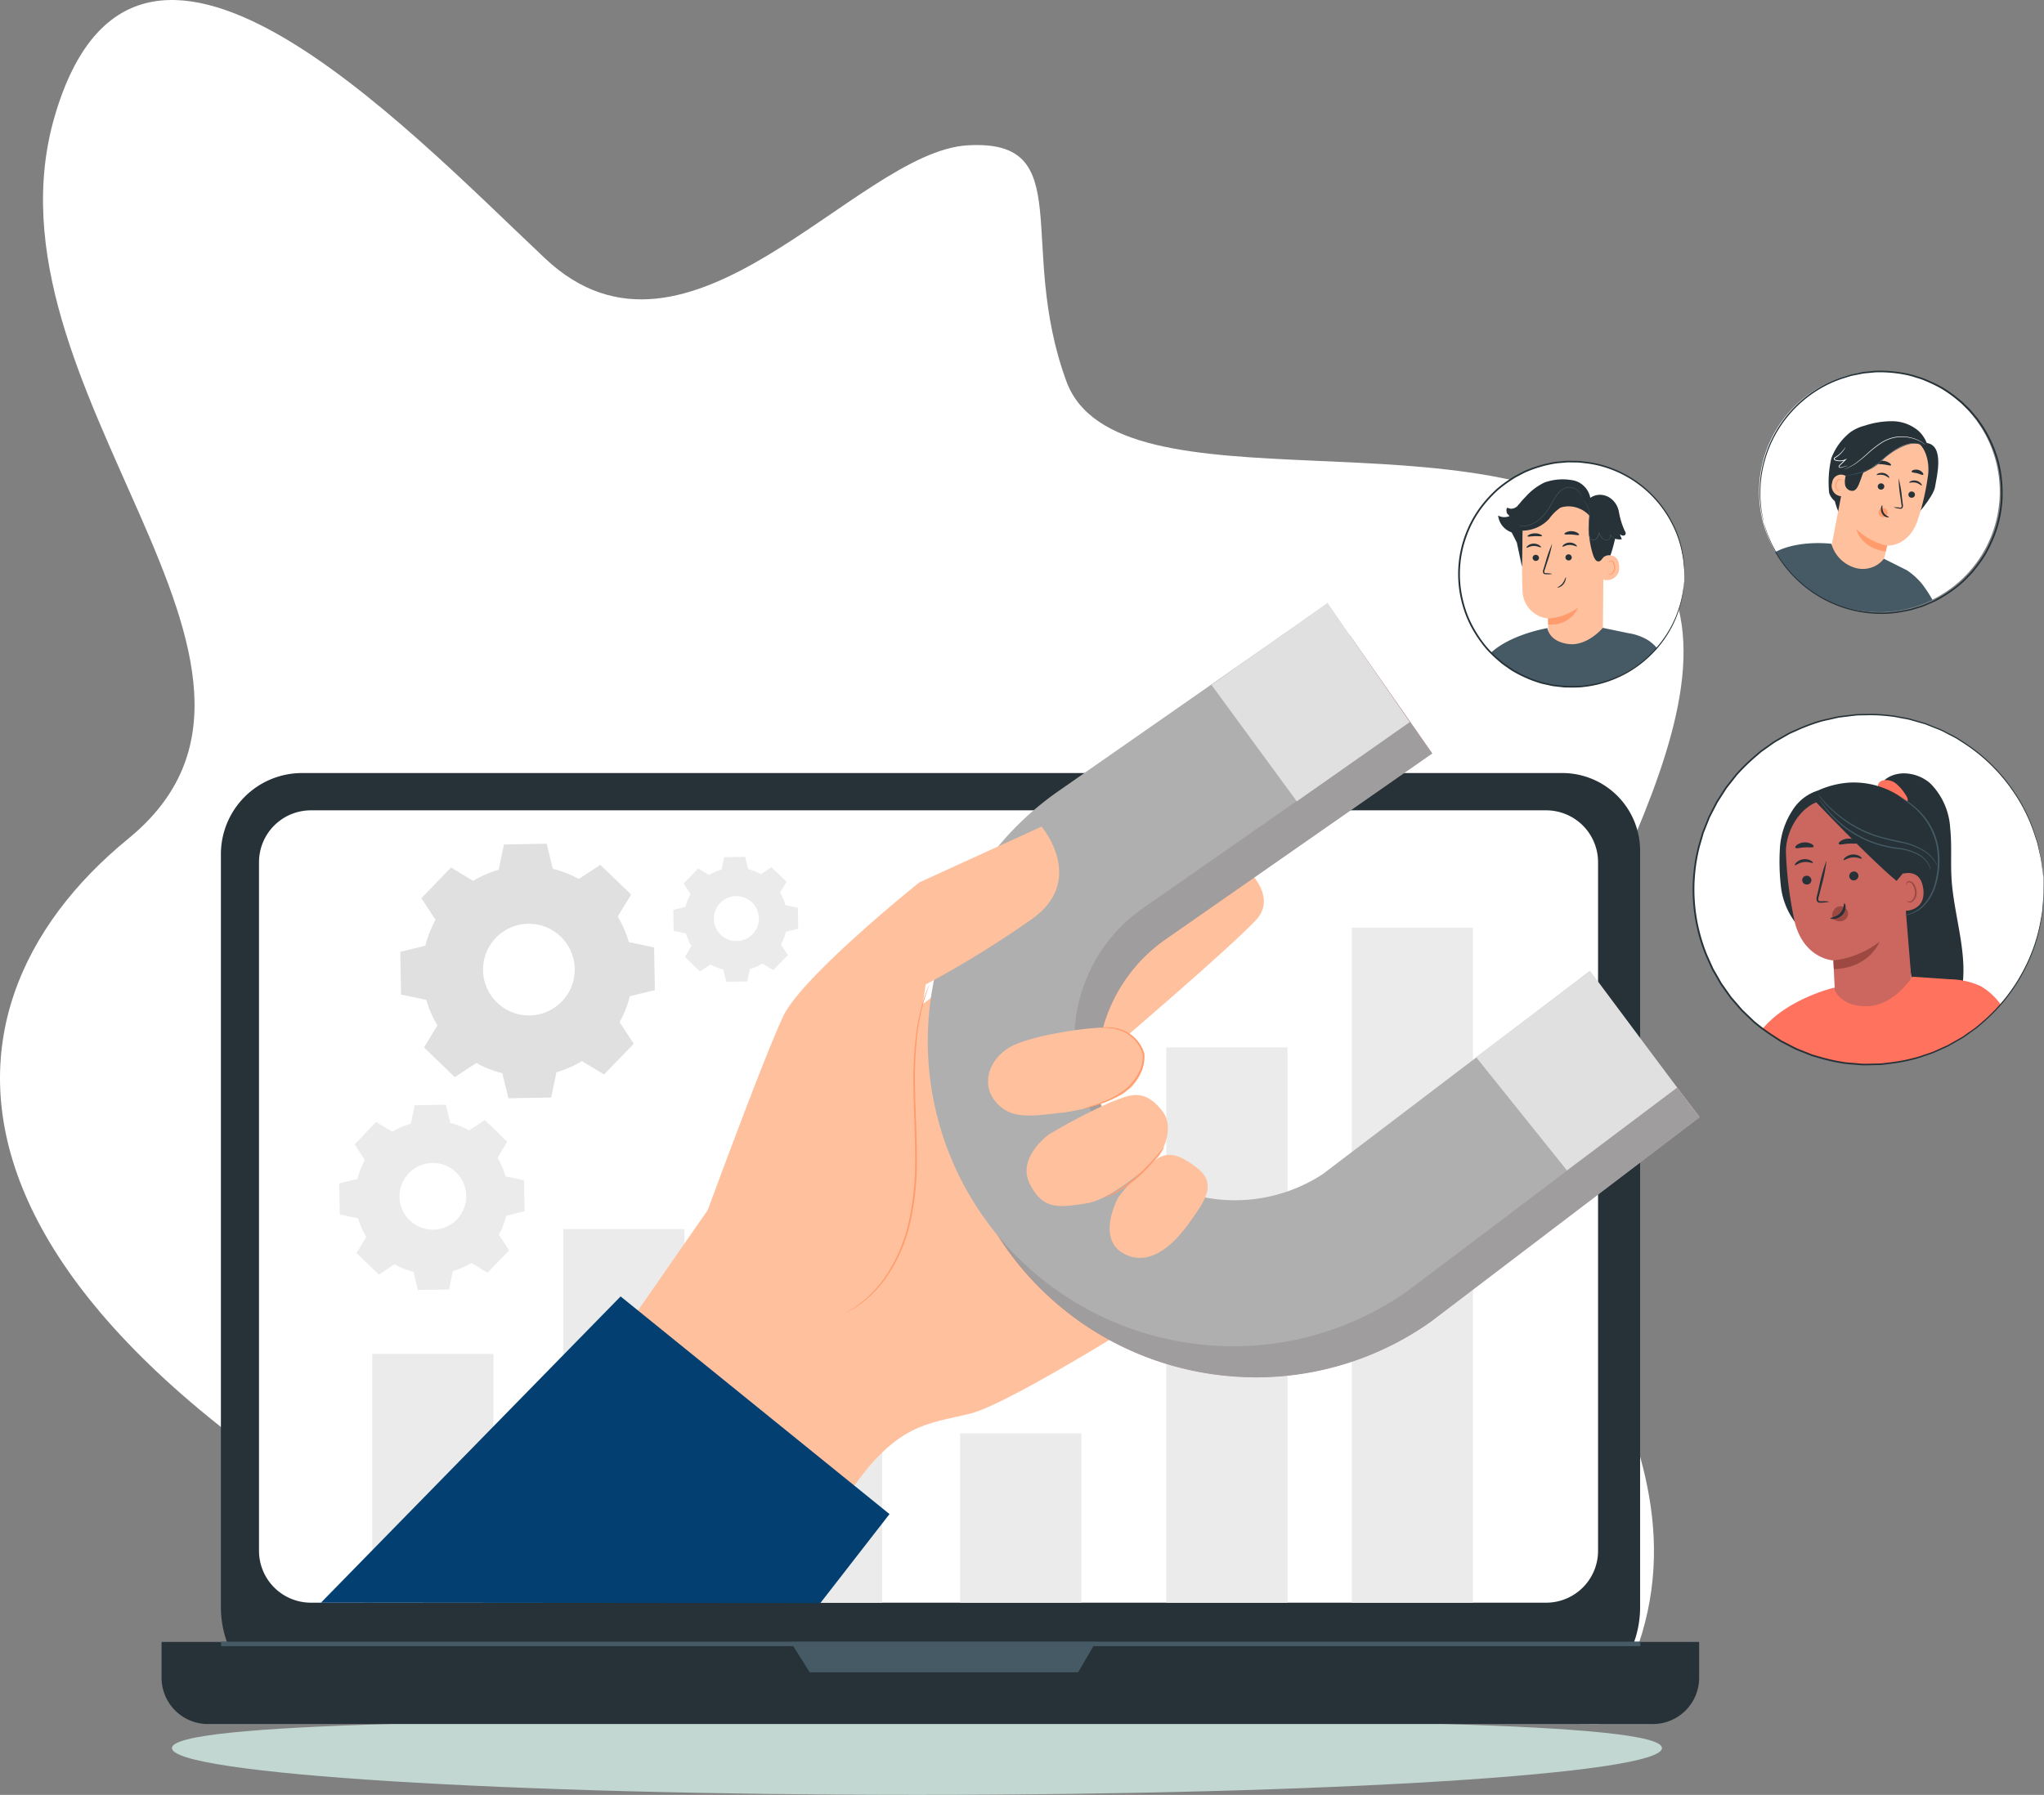 <svg xmlns="http://www.w3.org/2000/svg" xmlns:xlink="http://www.w3.org/1999/xlink" width="263.531" height="231.469" viewBox="0 0 263.531 231.469">
  <rect x="0" y="0" width="263.531" height="231.469" fill="#808080" stroke="none"/>
  <defs>
    <clipPath id="clip-path">
      <rect id="Rectángulo_291369" data-name="Rectángulo 291369" width="217.061" height="222.333" fill="#fff"/>
    </clipPath>
    <clipPath id="clip-path-2">
      <rect id="Rectángulo_291691" data-name="Rectángulo 291691" width="242.701" height="174.516" fill="none"/>
    </clipPath>
    <clipPath id="clip-path-4">
      <rect id="Rectángulo_291685" data-name="Rectángulo 291685" width="96.609" height="95.728" fill="#9f9d9d"/>
    </clipPath>
  </defs>
  <g id="Grupo_871321" data-name="Grupo 871321" transform="translate(-336 -842.998)">
    <g id="Grupo_870715" data-name="Grupo 870715" transform="translate(336 842.998)">
      <g id="Grupo_870714" data-name="Grupo 870714" clip-path="url(#clip-path)">
        <path id="Trazado_215321" data-name="Trazado 215321" d="M16.525,108.171C43.655,86.019-3.326,50.27,7.076,14.912s44.729.993,63.2,18.413,40.116-13.746,54.465-14.583,6.274,12.785,12.746,30.429,54.177,2.991,73.3,20.033-11.344,53.309-13.909,74.935,30.376,46.1,9.271,78.194L101.3,221.7c-10.55-3.321-17.432-5.953-17.432-5.953C-14.283,172.331-10.6,130.323,16.525,108.171" transform="translate(0 0)" fill="#fff"/>
      </g>
    </g>
    <path id="Trazado_265650" data-name="Trazado 265650" d="M219.189,582.957c0,3.333-43.005,6.035-96.055,6.035s-96.054-2.7-96.054-6.035,43.03-3.722,96.079-3.722,96.03.389,96.03,3.722" transform="translate(331.088 485.476)" fill="#c8dfd8" opacity="0.915"/>
    <g id="Grupo_871445" data-name="Grupo 871445" transform="translate(356.829 890.814)">
      <g id="Grupo_871444" data-name="Grupo 871444" clip-path="url(#clip-path-2)">
        <g id="Grupo_871437" data-name="Grupo 871437">
          <g id="Grupo_871436" data-name="Grupo 871436" clip-path="url(#clip-path-2)">
            <path id="Trazado_265651" data-name="Trazado 265651" d="M187.116,240.143H31.009a13.435,13.435,0,0,1-13.435-13.435v-97.1a10.467,10.467,0,0,1,10.467-10.467H190.524a10.027,10.027,0,0,1,10.027,10.027v97.539a13.436,13.436,0,0,1-13.435,13.435" transform="translate(-9.922 -67.265)" fill="#263238"/>
            <path id="Trazado_265652" data-name="Trazado 265652" d="M192.268,387.07H5.974A5.974,5.974,0,0,1,0,381.1v-4.613H198.242V381.1a5.974,5.974,0,0,1-5.974,5.974" transform="translate(0 -212.554)" fill="#263238"/>
            <path id="Trazado_265653" data-name="Trazado 265653" d="M194.806,232.366H35.545a6.691,6.691,0,0,1-6.691-6.691v-88.8a6.691,6.691,0,0,1,6.691-6.691H194.806a6.691,6.691,0,0,1,6.691,6.691v88.8a6.691,6.691,0,0,1-6.691,6.691" transform="translate(-16.29 -73.498)" fill="#fff"/>
            <path id="Trazado_265654" data-name="Trazado 265654" d="M186.263,376.483l2.46,3.913h34.615l2.285-3.913Z" transform="translate(-105.16 -212.554)" fill="#455a64"/>
            <rect id="Rectángulo_291679" data-name="Rectángulo 291679" width="182.978" height="0.583" transform="translate(7.681 163.893)" fill="#455a64"/>
            <rect id="Rectángulo_291680" data-name="Rectángulo 291680" width="15.626" height="32.082" transform="translate(27.164 126.785)" fill="#ebebeb"/>
            <rect id="Rectángulo_291681" data-name="Rectángulo 291681" width="15.626" height="48.181" transform="translate(51.787 110.687)" fill="#ebebeb"/>
            <rect id="Rectángulo_291682" data-name="Rectángulo 291682" width="15.626" height="48.181" transform="translate(77.278 110.687)" fill="#ebebeb"/>
            <rect id="Rectángulo_291683" data-name="Rectángulo 291683" width="15.626" height="71.607" transform="translate(129.542 87.261)" fill="#ebebeb"/>
            <rect id="Rectángulo_291684" data-name="Rectángulo 291684" width="15.626" height="87.043" transform="translate(153.451 71.824)" fill="#ebebeb"/>
            <path id="Trazado_265655" data-name="Trazado 265655" d="M137.046,215.432l18.236-26.256,34.266-26.717,18.475,48.992s-20.943,13.409-26.391,14.756-9.424,1.206-15.456,10.028Z" transform="translate(-77.373 -91.721)" fill="#ffc09d"/>
            <path id="Trazado_265656" data-name="Trazado 265656" d="M291.267,144.03c.514-.027,6.787,4.5,3.253,8.187-3.755,3.918-17.152,15.357-17.152,15.357s-6.792-.635-5.328-4.547c1.48-3.953,19.226-19,19.226-19" transform="translate(-153.472 -81.316)" fill="#ffc09d"/>
            <path id="Trazado_265657" data-name="Trazado 265657" d="M274.982,173.846a39.633,39.633,0,0,1-9.737-.7,39.315,39.315,0,0,1-14.9-70.825l34.636-24.149L295.63,93.445,261,117.594a20.7,20.7,0,0,0,23.471,34.091l34.383-26.138,11.268,14.823-34.723,26.4-.168.117a39.018,39.018,0,0,1-20.244,6.962" transform="translate(-131.834 -44.134)" fill="#ff725e"/>
            <path id="Trazado_265658" data-name="Trazado 265658" d="M415.028,222.2l3.445,4.449L432.6,215.911l-3-3.938Z" transform="translate(-234.316 -119.676)" fill="#e0e0e0"/>
            <path id="Trazado_265659" data-name="Trazado 265659" d="M336.143,114.262l2.865,3.941,14.567-10.157-2.866-4.012Z" transform="translate(-189.779 -58.736)" fill="#e0e0e0"/>
            <g id="Grupo_871435" data-name="Grupo 871435" transform="translate(101.708 34.084)">
              <g id="Grupo_871434" data-name="Grupo 871434">
                <g id="Grupo_871433" data-name="Grupo 871433" clip-path="url(#clip-path-4)">
                  <path id="Trazado_265660" data-name="Trazado 265660" d="M275.058,173.953a39.612,39.612,0,0,1-9.737-.7,39.314,39.314,0,0,1-14.9-70.825l34.635-24.149,10.649,15.273L261.071,117.7a20.7,20.7,0,0,0,23.471,34.091l34.383-26.138,11.268,14.823-34.723,26.4-.168.117a39.017,39.017,0,0,1-20.244,6.962" transform="translate(-233.584 -78.279)" fill="#9f9d9d"/>
                </g>
              </g>
            </g>
            <path id="Trazado_265661" data-name="Trazado 265661" d="M268.337,164.732a39.633,39.633,0,0,1-9.737-.7,39.315,39.315,0,0,1-14.9-70.825l34.636-24.149,10.649,15.273L254.35,108.48a20.7,20.7,0,0,0,23.471,34.091L312.2,116.433l11.277,15-34.732,26.223-.168.117a39.018,39.018,0,0,1-20.244,6.962" transform="translate(-128.082 -38.989)" fill="#afafaf"/>
            <path id="Trazado_265662" data-name="Trazado 265662" d="M262.03,203.114l1.115-.854c2.523-2.763,2.074-5.42-.507-7.138a3.408,3.408,0,0,0-1.614-.61c-2.812-.214-9.958.884-12.954,2.247s-4.416,4.813-2.421,7.24,4.574,1.93,8.716,1.471a23.686,23.686,0,0,0,7.665-2.356" transform="translate(-138.165 -109.802)" fill="#ffc09d"/>
            <path id="Trazado_265663" data-name="Trazado 265663" d="M259.008,219.593s-4.165,2.994-2.463,6.362,3.717,3.1,7.374,2.509,9.284-6.071,9.284-6.071,2.277-3.415.437-5.811c-2.491-3.245-4.541-1.9-6.681-1.145a81.543,81.543,0,0,0-7.952,4.156" transform="translate(-144.609 -121.106)" fill="#ffc09d"/>
            <path id="Trazado_265664" data-name="Trazado 265664" d="M281.844,237.729s-3,5.449.9,7.335c3.46,1.674,6.532-1.62,8.395-4.252s3.509-4.873.866-6.9c-2.5-1.917-3.855-2.12-5.479-.965a25.51,25.51,0,0,0-4.684,4.781" transform="translate(-158.502 -131.116)" fill="#ffc09d"/>
            <path id="Trazado_265665" data-name="Trazado 265665" d="M160.884,185.464s7.611-20.774,10.1-26S188.538,142.2,188.538,142.2l15.752-7.194s5.88,6.907-1.283,11.952a132.894,132.894,0,0,1-13.66,8.415l-1.483,9.962s4.622,23.772-14.15,38.128Z" transform="translate(-90.832 -76.223)" fill="#ffc09d"/>
            <path id="Trazado_265666" data-name="Trazado 265666" d="M213.51,181.725a.478.478,0,0,1-.032.114l-.115.326c-.11.283-.252.708-.427,1.256a27.542,27.542,0,0,0-.993,4.766,51.5,51.5,0,0,0-.284,7.222c.049,2.724.238,5.72.225,8.874a35.008,35.008,0,0,1-1.006,8.823,20.281,20.281,0,0,1-3.043,6.571,14.426,14.426,0,0,1-3.462,3.445l-.646.417c-.19.116-.361.2-.494.271l-.307.159a.481.481,0,0,1-.108.047.448.448,0,0,1,.1-.068l.3-.179c.129-.08.3-.167.48-.289l.631-.431a14.864,14.864,0,0,0,3.383-3.466,20.423,20.423,0,0,0,2.971-6.532,35.387,35.387,0,0,0,.982-8.77c.013-3.143-.169-6.138-.208-8.869a49.7,49.7,0,0,1,.334-7.247,25.911,25.911,0,0,1,1.069-4.773c.189-.547.344-.968.468-1.246l.136-.318a.473.473,0,0,1,.054-.105" transform="translate(-114.507 -102.598)" fill="#ff9b6c"/>
            <path id="Trazado_265667" data-name="Trazado 265667" d="M310.88,79.317l11,15.02L336.447,84.11l-10.6-15.367Z" transform="translate(-175.516 -38.811)" fill="#e0e0e0"/>
            <path id="Trazado_265668" data-name="Trazado 265668" d="M389.216,188.872l11.724,14.615,14.2-10.679-11.21-15.035Z" transform="translate(-219.743 -100.366)" fill="#e0e0e0"/>
            <path id="Trazado_265669" data-name="Trazado 265669" d="M275.27,194.465a2.73,2.73,0,0,1,.529-.048l.287-.014.343.022.4.028.441.084a4.726,4.726,0,0,1,3.6,3.277l0,.006v.011a4.7,4.7,0,0,1-.36,2.185,6.668,6.668,0,0,1-2.266,2.788,11.139,11.139,0,0,1-2.608,1.351c-.782.293-1.432.476-1.88.6a4.309,4.309,0,0,1-.7.165,4.649,4.649,0,0,1,.679-.25c.44-.151,1.08-.357,1.848-.666a11.55,11.55,0,0,0,2.543-1.37,6.575,6.575,0,0,0,2.18-2.7,4.534,4.534,0,0,0,.35-2.08l0,.016a4.642,4.642,0,0,0-1.483-2.239,4.76,4.76,0,0,0-1.938-.953l-.428-.1-.388-.043-.337-.039-.284,0a2.757,2.757,0,0,1-.529-.028" transform="translate(-154.16 -109.756)" fill="#ff9b6c"/>
            <path id="Trazado_265670" data-name="Trazado 265670" d="M286.986,229.944a1.376,1.376,0,0,1-.208.344c-.145.213-.367.513-.654.873a21.567,21.567,0,0,1-2.468,2.623,15.2,15.2,0,0,1-2.939,2.087,8.541,8.541,0,0,1-.992.462,1.357,1.357,0,0,1-.383.121c-.015-.036.508-.26,1.3-.722a18.248,18.248,0,0,0,2.866-2.116,28.55,28.55,0,0,0,2.5-2.557,13.691,13.691,0,0,1,.984-1.115" transform="translate(-157.711 -129.821)" fill="#ff9b6c"/>
            <path id="Trazado_265671" data-name="Trazado 265671" d="M47.2,313.65l38.637-39.495,34.667,28.069-8.924,11.485Z" transform="translate(-26.65 -154.782)" fill="#033f71"/>
            <path id="Trazado_265672" data-name="Trazado 265672" d="M80.077,144.868a13.5,13.5,0,0,1,3.294-1.431l.678-3.261,5.509-.1.792,3.234a13.508,13.508,0,0,1,3.343,1.315l2.784-1.825,3.964,3.827-1.726,2.846a13.5,13.5,0,0,1,1.432,3.295l3.26.678.1,5.509-3.234.793a13.5,13.5,0,0,1-1.315,3.342l1.824,2.784-3.826,3.964-2.846-1.726a13.485,13.485,0,0,1-3.294,1.431l-.679,3.26-5.509.1-.792-3.234a13.51,13.51,0,0,1-3.342-1.315l-2.784,1.825-3.964-3.827,1.726-2.846a13.487,13.487,0,0,1-1.432-3.294l-3.26-.678-.1-5.509,3.235-.793a13.5,13.5,0,0,1,1.315-3.342L73.4,147.106l3.826-3.964Zm2.936,7.339a5.91,5.91,0,1,0,8.357-.147,5.91,5.91,0,0,0-8.357.147" transform="translate(-39.904 -79.086)" fill="#e0e0e0"/>
            <path id="Trazado_265673" data-name="Trazado 265673" d="M59.443,220.861a9.847,9.847,0,0,1,2.4-1.042l.494-2.373,4.009-.07.577,2.354a9.841,9.841,0,0,1,2.433.957l2.026-1.328,2.885,2.785-1.256,2.072a9.8,9.8,0,0,1,1.042,2.4l2.373.494.071,4.009-2.354.577a9.831,9.831,0,0,1-.957,2.433l1.328,2.026-2.785,2.885-2.072-1.256a9.817,9.817,0,0,1-2.4,1.042l-.494,2.373-4.01.071-.577-2.354a9.834,9.834,0,0,1-2.433-.957l-2.026,1.328L54.832,236.5l1.256-2.072a9.809,9.809,0,0,1-1.042-2.4l-2.373-.494-.07-4.01,2.354-.577a9.821,9.821,0,0,1,.957-2.432l-1.328-2.027,2.785-2.885Zm2.137,5.341a4.3,4.3,0,1,0,6.083-.107,4.3,4.3,0,0,0-6.083.107" transform="translate(-29.698 -122.725)" fill="#ebebeb"/>
            <path id="Trazado_265674" data-name="Trazado 265674" d="M156.111,146.294a6.64,6.64,0,0,1,1.618-.7l.334-1.6,2.706-.047.39,1.589a6.644,6.644,0,0,1,1.642.646l1.368-.9,1.947,1.88-.848,1.4a6.633,6.633,0,0,1,.7,1.618l1.6.334.047,2.706-1.589.39a6.645,6.645,0,0,1-.646,1.642l.9,1.368-1.88,1.947-1.4-.848a6.651,6.651,0,0,1-1.618.7l-.334,1.6-2.706.047-.39-1.589a6.644,6.644,0,0,1-1.642-.646l-1.368.9L153,156.849l.848-1.4a6.634,6.634,0,0,1-.7-1.618l-1.6-.334-.047-2.706,1.589-.39a6.645,6.645,0,0,1,.646-1.642l-.9-1.368,1.88-1.947Zm1.443,3.605a2.9,2.9,0,1,0,4.106-.072,2.9,2.9,0,0,0-4.106.072" transform="translate(-85.53 -81.266)" fill="#ebebeb"/>
            <rect id="Rectángulo_291686" data-name="Rectángulo 291686" width="15.626" height="21.831" transform="translate(102.962 137.036)" fill="#ebebeb"/>
          </g>
        </g>
        <g id="Grupo_871439" data-name="Grupo 871439">
          <g id="Grupo_871438" data-name="Grupo 871438" clip-path="url(#clip-path-2)">
            <path id="Trazado_265675" data-name="Trazado 265675" d="M503.23,20.638A15.515,15.515,0,1,1,493.5.973a15.515,15.515,0,0,1,9.733,19.665" transform="translate(-267.052 -0.086)" fill="#fff"/>
            <path id="Trazado_265676" data-name="Trazado 265676" d="M506.527,19.076a4.173,4.173,0,0,0-1.365-2.92,5.265,5.265,0,0,0-3.348-1.228,11.147,11.147,0,0,0-3.576.579,5.461,5.461,0,0,0-1.844.848,7.77,7.77,0,0,0-2.442,3.338,13.721,13.721,0,0,0-.287,4.477,2.255,2.255,0,0,0,.737,1.065,8.539,8.539,0,0,0,1.217,2.755l1.142-1.807Z" transform="translate(-278.665 -8.425)" fill="#263238"/>
            <path id="Trazado_265677" data-name="Trazado 265677" d="M519.471,20.358l-1.842-.8c.461,2.752-.6,8.546-.626,11.336.951-.862,3.337-3.607,3.542-4.874s1.262-5.338-1.074-5.664" transform="translate(-291.889 -11.044)" fill="#263238"/>
            <path id="Trazado_265678" data-name="Trazado 265678" d="M496.067,22.75a3.375,3.375,0,0,1,3.185-2.443l4.7-.086c1.963.244,2.687,2.9,2.359,4.851a31.3,31.3,0,0,1-1.434,5.975c-1.257,3.086-3.809,2.921-3.809,2.921s-.36,1.524-.582,2.459L498.664,40.4l-5.223-4.037,2.605-13.576c.012-.055,0,.036.02-.036" transform="translate(-278.586 -11.416)" fill="#ffc09d"/>
            <path id="Trazado_265679" data-name="Trazado 265679" d="M518.081,36.233a.422.422,0,0,1-.493.322.4.4,0,0,1-.337-.469.422.422,0,0,1,.492-.323.4.4,0,0,1,.338.47" transform="translate(-292.024 -20.187)" fill="#263238"/>
            <path id="Trazado_265680" data-name="Trazado 265680" d="M519.1,33.142c-.064.042-.321-.261-.764-.364s-.819.044-.854-.022c-.018-.03.057-.114.222-.184a1.153,1.153,0,0,1,.7-.049,1.109,1.109,0,0,1,.592.356c.112.136.135.243.1.262" transform="translate(-292.16 -18.344)" fill="#263238"/>
            <path id="Trazado_265681" data-name="Trazado 265681" d="M509.005,33.819a.422.422,0,0,1-.493.322.4.4,0,0,1-.337-.469.422.422,0,0,1,.493-.323.4.4,0,0,1,.337.47" transform="translate(-286.9 -18.824)" fill="#263238"/>
            <path id="Trazado_265682" data-name="Trazado 265682" d="M509.462,30.87c-.064.042-.322-.261-.764-.363s-.819.044-.854-.022c-.018-.03.056-.114.222-.184a1.158,1.158,0,0,1,.7-.049,1.117,1.117,0,0,1,.592.356c.111.136.135.244.1.262" transform="translate(-286.716 -17.061)" fill="#263238"/>
            <path id="Trazado_265683" data-name="Trazado 265683" d="M512.857,35.595a3.021,3.021,0,0,1,.748.038c.116.015.228.017.265-.055a.59.59,0,0,0,0-.352q-.064-.447-.133-.938a15.235,15.235,0,0,1-.226-2.424,15.163,15.163,0,0,1,.42,2.4q.062.492.118.94a.672.672,0,0,1-.045.457.291.291,0,0,1-.224.122.79.79,0,0,1-.2-.018,2.943,2.943,0,0,1-.728-.169" transform="translate(-289.548 -17.989)" fill="#263238"/>
            <path id="Trazado_265684" data-name="Trazado 265684" d="M501.808,46.876s.524,2.446,3.8,2.894l.179-.753a8.3,8.3,0,0,1-3.98-2.141" transform="translate(-283.31 -26.465)" fill="#ff9b6c"/>
            <path id="Trazado_265685" data-name="Trazado 265685" d="M509.431,27.217c-.071.11-.5-.05-1.033-.108s-.986-.015-1.03-.139c-.019-.059.081-.155.277-.232a1.807,1.807,0,0,1,1.572.189c.172.121.246.238.214.291" transform="translate(-286.447 -15.039)" fill="#263238"/>
            <path id="Trazado_265686" data-name="Trazado 265686" d="M519.674,29.934c-.1.082-.381-.093-.747-.183s-.692-.091-.739-.212c-.02-.058.053-.147.211-.211a1.113,1.113,0,0,1,1.2.319c.105.133.124.247.078.288" transform="translate(-292.556 -16.523)" fill="#263238"/>
            <path id="Trazado_265687" data-name="Trazado 265687" d="M507.919,19.828a1.448,1.448,0,0,0-1.056-1.091,2.814,2.814,0,0,0-1.579.083c-2.168.653-3.776,3.085-5.93,3.782-.53.171-1.073-.228-1.554.051a1.4,1.4,0,0,0-.777,1.36,4.621,4.621,0,0,1-.393-1.261,1.556,1.556,0,0,1,.347-1.236c.23-.244.569-.392.722-.69a4.4,4.4,0,0,0,.174-.863,1.915,1.915,0,0,1,.486-.748,8.54,8.54,0,0,1,3.821-2.5,5.566,5.566,0,0,1,2.983-.064,4.26,4.26,0,0,1,2.425,1.692c.329.492.676,1,.332,1.486" transform="translate(-280.379 -9.303)" fill="#263238"/>
            <path id="Trazado_265688" data-name="Trazado 265688" d="M496.569,31.117a1.148,1.148,0,0,0-1.982.674A1.332,1.332,0,0,0,496,33.534c.015-.049.573-2.417.573-2.417" transform="translate(-279.197 -17.359)" fill="#ffc09d"/>
            <path id="Trazado_265689" data-name="Trazado 265689" d="M496.222,33.467c-.006-.007-.035.014-.091.024a.31.31,0,0,1-.226-.051.765.765,0,0,1-.18-.75,1.024,1.024,0,0,1,.189-.408.358.358,0,0,1,.282-.175.157.157,0,0,1,.157.126c.011.054-.008.085,0,.091s.044-.02.047-.094a.2.2,0,0,0-.041-.125.233.233,0,0,0-.155-.085.436.436,0,0,0-.379.19,1.051,1.051,0,0,0-.222.454.8.8,0,0,0,.255.851.333.333,0,0,0,.286.022c.064-.03.082-.066.077-.071" transform="translate(-279.794 -18.076)" fill="#ff9b6c"/>
            <path id="Trazado_265690" data-name="Trazado 265690" d="M498.127,23.69a.727.727,0,0,0,.118-.034c.076-.027.191-.058.333-.116a6.091,6.091,0,0,0,1.131-.628A17.12,17.12,0,0,0,501.2,21.7a13.96,13.96,0,0,1,1.842-1.437,5.538,5.538,0,0,1,1.09-.509,4.584,4.584,0,0,1,1.1-.216,5.042,5.042,0,0,1,1.881.206,4.842,4.842,0,0,1,1.168.529c.132.077.226.149.292.194a.714.714,0,0,0,.1.067.684.684,0,0,0-.094-.08,3.077,3.077,0,0,0-.285-.207,4.6,4.6,0,0,0-1.167-.556,5.01,5.01,0,0,0-1.9-.226,4.587,4.587,0,0,0-1.117.216,5.576,5.576,0,0,0-1.108.516,13.547,13.547,0,0,0-1.849,1.451,18.28,18.28,0,0,1-1.472,1.22,6.594,6.594,0,0,1-1.11.646c-.139.061-.252.1-.326.129a.716.716,0,0,0-.113.049" transform="translate(-281.232 -10.981)" fill="#fff"/>
            <path id="Trazado_265691" data-name="Trazado 265691" d="M498.6,28.054a2.734,2.734,0,0,0-.158,1.427.94.94,0,0,0,1.066.747c.379-.112.58-.516.727-.884.422-1.061.759-2.154,1.191-3.21Z" transform="translate(-281.382 -14.755)" fill="#263238"/>
            <path id="Trazado_265692" data-name="Trazado 265692" d="M508.916,21.678c0,.01-.146-.064-.42-.138a3.033,3.033,0,0,0-1.191-.061,3.834,3.834,0,0,0-.8.2,7.921,7.921,0,0,0-.871.389,9.141,9.141,0,0,0-1.812,1.217c-.291.256-.56.527-.839.77a4.5,4.5,0,0,1-.875.615,7.9,7.9,0,0,1-1.688.632c-.5.129-.9.206-1.185.259l-.325.056a.534.534,0,0,1-.115.013.5.5,0,0,1,.111-.033l.321-.074c.278-.064.683-.152,1.174-.289a8.165,8.165,0,0,0,1.663-.645,4.5,4.5,0,0,0,.854-.607c.275-.241.543-.512.838-.772a8.93,8.93,0,0,1,1.836-1.224,7.741,7.741,0,0,1,.885-.386,3.836,3.836,0,0,1,.821-.192,2.932,2.932,0,0,1,1.211.093,2.054,2.054,0,0,1,.309.12.512.512,0,0,1,.1.056" transform="translate(-281.608 -12.073)" fill="#455a64"/>
            <path id="Trazado_265693" data-name="Trazado 265693" d="M496.965,24.949a.8.8,0,0,1-.177.067l-.5.153-.167.05a.473.473,0,0,1-.2.018.188.188,0,0,1-.11-.055.154.154,0,0,1-.038-.129.4.4,0,0,1,.133-.2l.7-.692.054.08a1.856,1.856,0,0,1-1.254.073.53.53,0,0,1-.15-.064.217.217,0,0,1-.106-.148.193.193,0,0,1,.07-.168.776.776,0,0,1,.124-.084,3.734,3.734,0,0,0,.762-.6,6.381,6.381,0,0,0,.561-.706.942.942,0,0,1-.109.219,3.311,3.311,0,0,1-.4.535,3.589,3.589,0,0,1-.766.633c-.079.046-.159.1-.147.161s.1.109.19.131a1.789,1.789,0,0,0,1.188-.069l.242-.1-.188.182-.708.684a.338.338,0,0,0-.113.151c-.01.05.026.088.082.1a.909.909,0,0,0,.34-.055l.506-.125a.8.8,0,0,1,.186-.034" transform="translate(-279.548 -12.726)" fill="#fff"/>
            <path id="Trazado_265694" data-name="Trazado 265694" d="M508.483,40.975a.592.592,0,0,1,.7-.3.619.619,0,0,1,.386.439.762.762,0,0,1-.11.583l-.019.039a.675.675,0,0,1-.776-.017.631.631,0,0,1-.18-.747" transform="translate(-287.047 -22.95)" fill="#ff9b6c"/>
            <path id="Trazado_265695" data-name="Trazado 265695" d="M510.143,41.359c.017-.067-.436-.151-.685-.6s-.112-.918-.175-.934c-.027-.012-.108.091-.15.293a1.145,1.145,0,0,0,.12.775.994.994,0,0,0,.58.472c.186.052.307.022.31-.009" transform="translate(-287.433 -22.486)" fill="#263238"/>
            <path id="Trazado_265696" data-name="Trazado 265696" d="M496.678,56.276a9.2,9.2,0,0,0-1.928-1.735l-2.967-1.488a3.48,3.48,0,0,1-3.892,1.115,4.509,4.509,0,0,1-2.883-3.044s-4.2-.547-7.275,1.083a15.576,15.576,0,0,0,20.315,6.151,18.268,18.268,0,0,0-1.371-2.082" transform="translate(-269.718 -28.813)" fill="#455a64"/>
            <path id="Trazado_265697" data-name="Trazado 265697" d="M473.718,19.514s.033.08.085.239l.229.706.165.52c.07.189.164.388.256.607a11.332,11.332,0,0,0,.71,1.48,14.873,14.873,0,0,0,2.69,3.585,15.586,15.586,0,0,0,11.948,4.5,14.445,14.445,0,0,0,1.956-.262c.327-.071.661-.122.989-.21l.981-.3c.164-.054.332-.1.493-.16l.482-.2c.32-.14.651-.266.969-.42a16.382,16.382,0,0,0,1.854-1.1,16.142,16.142,0,0,0,1.741-1.357c.273-.252.527-.529.793-.8a7.885,7.885,0,0,0,.748-.854,17.5,17.5,0,0,0,1.337-1.879,17.522,17.522,0,0,0,1.031-2.113,14.988,14.988,0,0,0,1.1-4.679,16.551,16.551,0,0,0-.424-4.933,16.554,16.554,0,0,0-1.972-4.542l-.689-1.009-.778-.93A3.815,3.815,0,0,0,500,4.968l-.428-.421-.427-.418-.462-.375a17.539,17.539,0,0,0-1.912-1.369,17.34,17.34,0,0,0-2.07-1.017,7.833,7.833,0,0,0-1.065-.4c-.361-.107-.716-.23-1.076-.322a16.175,16.175,0,0,0-2.177-.366A16.474,16.474,0,0,0,488.235.2c-.354.016-.7.063-1.052.091l-.52.05c-.172.02-.341.064-.51.094l-1.008.2c-.33.078-.649.192-.97.285a14.419,14.419,0,0,0-1.845.7,15.584,15.584,0,0,0-8.367,9.644A14.889,14.889,0,0,0,473.3,15.7a11.3,11.3,0,0,0,.079,1.639c.023.237.035.457.064.656s.071.376.1.536l.135.729c.029.165.038.251.038.251s-.024-.082-.061-.246l-.157-.726q-.05-.241-.113-.536c-.032-.2-.047-.42-.074-.657a11.1,11.1,0,0,1-.1-1.646,14.8,14.8,0,0,1,.628-4.469,15.68,15.68,0,0,1,8.41-9.779A14.558,14.558,0,0,1,484.116.74c.325-.095.647-.211.981-.291l1.02-.206c.172-.031.342-.076.516-.1l.527-.052c.353-.03.708-.078,1.066-.095a16.535,16.535,0,0,1,2.181.078,16.336,16.336,0,0,1,2.208.367c.366.092.726.217,1.092.325a8.072,8.072,0,0,1,1.08.4,17.559,17.559,0,0,1,2.1,1.029,17.663,17.663,0,0,1,1.941,1.386l.469.38.434.423.435.427a3.964,3.964,0,0,1,.415.448l.79.943.7,1.024a16.762,16.762,0,0,1,2,4.609,16.756,16.756,0,0,1,.429,5,15.189,15.189,0,0,1-1.119,4.746,17.749,17.749,0,0,1-1.048,2.141,17.629,17.629,0,0,1-1.358,1.9,8.091,8.091,0,0,1-.76.864c-.271.269-.529.55-.806.805a16.279,16.279,0,0,1-1.767,1.372,16.578,16.578,0,0,1-1.881,1.105c-.323.156-.658.283-.983.424l-.488.205c-.163.065-.334.107-.5.161l-.995.3c-.332.089-.671.14-1,.21a14.522,14.522,0,0,1-1.981.259,15.679,15.679,0,0,1-12.049-4.6,14.778,14.778,0,0,1-2.678-3.633,11.159,11.159,0,0,1-.695-1.5c-.089-.222-.181-.423-.247-.614l-.156-.526-.208-.714c-.045-.161-.063-.245-.063-.245" transform="translate(-267.162)" fill="#263238"/>
          </g>
        </g>
        <g id="Grupo_871441" data-name="Grupo 871441">
          <g id="Grupo_871440" data-name="Grupo 871440" clip-path="url(#clip-path-2)">
            <path id="Trazado_265698" data-name="Trazado 265698" d="M498.727,122.739A22.585,22.585,0,1,1,474.6,101.8a22.585,22.585,0,0,1,24.122,20.936" transform="translate(-256.099 -57.443)" fill="#fff"/>
            <path id="Trazado_265699" data-name="Trazado 265699" d="M518.552,132.7c-.125-2.139.06-4.292-.172-6.422a8.866,8.866,0,0,0-2.55-5.741c-1.6-1.426-4.227-1.828-5.883-.469l-.229,1.844q1.9,12.286,3.807,24.573a8.466,8.466,0,0,0,.9,3.116,2.882,2.882,0,0,0,2.684,1.52c1.412-.188,2.241-1.691,2.587-3.074,1.252-5.01-.846-10.192-1.148-15.347" transform="translate(-287.775 -67.314)" fill="#263238"/>
            <path id="Trazado_265700" data-name="Trazado 265700" d="M511.79,123.1a5.975,5.975,0,0,0-1.19-1.4,2.043,2.043,0,0,0-1.722-.443.846.846,0,0,0-.632.534c-.076.279.153.628.439.584l.065.048q1.02.781,2.07,1.521a1.681,1.681,0,0,0,.569.3.581.581,0,0,0,.588-.169c.217-.283.015-.685-.187-.978" transform="translate(-286.936 -68.431)" fill="#ff725e"/>
            <path id="Trazado_265701" data-name="Trazado 265701" d="M496.7,125.523a10.808,10.808,0,0,0-8.646-3.566,11.6,11.6,0,0,0-4,1.018,6,6,0,0,0-3.254,2.5,10.066,10.066,0,0,0-1.64,4.722,28.216,28.216,0,0,0,.118,5.183,9.456,9.456,0,0,0,1.954,4.739l4.434.452a27.634,27.634,0,0,0,7.2-.9,9.308,9.308,0,0,0,5.634-4.3c1.551-2.994.508-7.39-1.806-9.842" transform="translate(-270.492 -68.845)" fill="#263238"/>
            <path id="Trazado_265702" data-name="Trazado 265702" d="M487.259,150.838c-.079-1.539-.164-3.47-.163-3.463s-3.6-.141-4.91-4.649a49.525,49.525,0,0,1-1.2-9.1c-.174-2.782,1.926-6.735,5.357-6.99l1.513-.285,6,1.908a1.631,1.631,0,0,1,1.655,1.459l1.645,20.116-3.3,6.514-7.062-4.713Z" transform="translate(-271.546 -71.336)" fill="#cc6760"/>
            <path id="Trazado_265703" data-name="Trazado 265703" d="M496.709,159.376a.977.977,0,0,0-.38-.577,1,1,0,0,0-1.213.017,1.338,1.338,0,0,0-.418,1.288,1.216,1.216,0,0,0,.9.442,1.454,1.454,0,0,0,.163-.007,1.092,1.092,0,0,0,.714-.342.974.974,0,0,0,.23-.821" transform="translate(-279.279 -89.543)" fill="#9d4941"/>
            <path id="Trazado_265704" data-name="Trazado 265704" d="M485.8,150.167a.594.594,0,0,0,.644.523.569.569,0,0,0,.541-.608.6.6,0,0,0-.644-.524.568.568,0,0,0-.541.609" transform="translate(-274.272 -84.436)" fill="#263238"/>
            <path id="Trazado_265705" data-name="Trazado 265705" d="M483.632,145.428c.083.068.488-.319,1.123-.4s1.14.181,1.2.094c.03-.039-.063-.168-.284-.29a1.633,1.633,0,0,0-.972-.171,1.57,1.57,0,0,0-.882.413c-.176.174-.225.322-.185.352" transform="translate(-273.041 -81.666)" fill="#263238"/>
            <path id="Trazado_265706" data-name="Trazado 265706" d="M491.688,150.346a4.233,4.233,0,0,0-1.055-.056c-.164,0-.322-.009-.363-.116a.834.834,0,0,1,.048-.494l.323-1.295a21.371,21.371,0,0,0,.67-3.365,21.4,21.4,0,0,0-.939,3.3q-.158.68-.3,1.3a.946.946,0,0,0,0,.647.41.41,0,0,0,.3.2,1.105,1.105,0,0,0,.28,0,4.137,4.137,0,0,0,1.045-.13" transform="translate(-276.647 -81.875)" fill="#263238"/>
            <path id="Trazado_265707" data-name="Trazado 265707" d="M495.036,171.494a11.8,11.8,0,0,0,5.954-2.42s-1.239,3.4-5.9,3.546Z" transform="translate(-279.486 -95.455)" fill="#9d4941"/>
            <path id="Trazado_265708" data-name="Trazado 265708" d="M495.937,157.718c-.1.007-.018.7-.546,1.26s-1.271.58-1.264.677c0,.045.18.114.492.083a1.728,1.728,0,0,0,1.06-.526,1.505,1.505,0,0,0,.414-1.051c-.01-.291-.108-.452-.155-.442" transform="translate(-278.973 -89.044)" fill="#263238"/>
            <path id="Trazado_265709" data-name="Trazado 265709" d="M483.76,140.369c.126.142.6-.023,1.173-.048.573-.043,1.063.066,1.17-.089.047-.075-.034-.219-.25-.35a1.82,1.82,0,0,0-1.889.111c-.2.155-.26.307-.2.376" transform="translate(-273.109 -78.854)" fill="#263238"/>
            <path id="Trazado_265710" data-name="Trazado 265710" d="M500.907,148.793a.594.594,0,0,1-.519.648.568.568,0,0,1-.657-.48.594.594,0,0,1,.518-.648.569.569,0,0,1,.658.48" transform="translate(-282.134 -83.731)" fill="#263238"/>
            <path id="Trazado_265711" data-name="Trazado 265711" d="M500.378,143.787c-.067.084-.545-.209-1.182-.151s-1.076.418-1.152.346c-.037-.031.026-.178.216-.344a1.633,1.633,0,0,1,.914-.372,1.565,1.565,0,0,1,.95.216c.209.133.288.267.255.3" transform="translate(-281.179 -80.881)" fill="#263238"/>
            <path id="Trazado_265712" data-name="Trazado 265712" d="M499.04,139.119c-.113.156-.618.049-1.21.094-.593.027-1.084.194-1.212.052-.057-.069.009-.221.216-.377a1.828,1.828,0,0,1,.962-.324,1.809,1.809,0,0,1,.99.206c.222.13.3.273.255.349" transform="translate(-280.369 -78.228)" fill="#263238"/>
            <path id="Trazado_265713" data-name="Trazado 265713" d="M513.8,150.183c-.042-.343.252-1.2.583-1.3.886-.255,2.523-.388,2.828,1.9.416,3.134-2.816,2.906-2.833,2.816-.014-.07-.431-2.242-.578-3.425" transform="translate(-290.076 -83.982)" fill="#cc6760"/>
            <path id="Trazado_265714" data-name="Trazado 265714" d="M516.661,153.689c.013-.012.06.031.158.061a.552.552,0,0,0,.409-.046,1.362,1.362,0,0,0,.464-1.295,1.814,1.814,0,0,0-.256-.762.636.636,0,0,0-.466-.364.281.281,0,0,0-.3.192c-.03.093,0,.153-.018.161s-.074-.044-.066-.176a.353.353,0,0,1,.1-.213.417.417,0,0,1,.291-.12.775.775,0,0,1,.635.41,1.871,1.871,0,0,1,.305.848,1.431,1.431,0,0,1-.617,1.46.591.591,0,0,1-.51-.017c-.108-.064-.133-.132-.123-.139" transform="translate(-291.651 -85.323)" fill="#9d4941"/>
            <path id="Trazado_265715" data-name="Trazado 265715" d="M500.7,135.538l-.741.886c-3.687-3.061-11.022-10.861-10.61-10.394a10.083,10.083,0,0,1,4.9-.884c2.6.256,7.56,1.2,7.7,4.231a15.839,15.839,0,0,1-1.244,6.162" transform="translate(-276.265 -70.633)" fill="#263238"/>
            <path id="Trazado_265716" data-name="Trazado 265716" d="M505.9,134.724a.81.81,0,0,0-.061-.179,3.217,3.217,0,0,0-.25-.481,4.586,4.586,0,0,0-1.42-1.387,8.634,8.634,0,0,0-2.739-1.087c-1.077-.268-2.283-.451-3.483-.869a15.438,15.438,0,0,1-3.233-1.522,16.147,16.147,0,0,1-2.331-1.763,17.153,17.153,0,0,1-1.375-1.416l-.347-.412a.837.837,0,0,0-.129-.138.825.825,0,0,0,.1.158c.073.1.177.249.324.432a14.519,14.519,0,0,0,1.347,1.46,15.4,15.4,0,0,0,2.329,1.806,15.13,15.13,0,0,0,3.26,1.549,34.755,34.755,0,0,0,3.5.86,8.751,8.751,0,0,1,2.712,1.038,4.747,4.747,0,0,1,1.429,1.325c.26.386.348.633.364.625" transform="translate(-276.945 -70.837)" fill="#455a64"/>
            <path id="Trazado_265717" data-name="Trazado 265717" d="M505.267,136.145a1.662,1.662,0,0,0-.171-.679,3.224,3.224,0,0,0-1.288-1.4,7.146,7.146,0,0,0-2.7-.844,15.565,15.565,0,0,1-3.337-.8,13.869,13.869,0,0,1-3.037-1.591,14.252,14.252,0,0,1-2.134-1.82,15.114,15.114,0,0,1-1.22-1.45l-.3-.422a.793.793,0,0,0-.113-.142.743.743,0,0,0,.086.159l.274.441a12.853,12.853,0,0,0,1.189,1.492,13.584,13.584,0,0,0,5.2,3.483,15.205,15.205,0,0,0,3.371.8,7.209,7.209,0,0,1,2.663.795,3.258,3.258,0,0,1,1.29,1.327,3.718,3.718,0,0,1,.228.653" transform="translate(-277.191 -71.698)" fill="#455a64"/>
            <path id="Trazado_265718" data-name="Trazado 265718" d="M515.174,141.45c0-.021.263-.075.72-.23a4.52,4.52,0,0,0,1.692-1.109,6.354,6.354,0,0,0,1.459-2.619,11.05,11.05,0,0,0,.425-3.679,8.535,8.535,0,0,0-.93-3.567,9.145,9.145,0,0,0-1.81-2.424,14.864,14.864,0,0,0-2.243-1.692.706.706,0,0,1,.181.078c.114.061.288.139.5.267a9.67,9.67,0,0,1,1.666,1.24,8.992,8.992,0,0,1,1.88,2.443,8.576,8.576,0,0,1,.967,3.645,10.956,10.956,0,0,1-.451,3.746,6.358,6.358,0,0,1-1.537,2.666,4.374,4.374,0,0,1-1.77,1.082,3.927,3.927,0,0,1-.551.128.707.707,0,0,1-.2.025" transform="translate(-290.468 -71.209)" fill="#455a64"/>
            <path id="Trazado_265719" data-name="Trazado 265719" d="M502.146,180.671a9.913,9.913,0,0,0-3.981-.887l-4.821-.331s-2.37,3.83-5.967,3.815-4.157-2.39-4.157-2.39-6.008,1.421-9.217,5.336a22.675,22.675,0,0,0,30.737-3.16,8.338,8.338,0,0,0-2.594-2.383" transform="translate(-267.612 -101.315)" fill="#ff725e"/>
            <path id="Trazado_265720" data-name="Trazado 265720" d="M498.6,122.632s-.023-.123-.056-.363L498.4,121.2q-.045-.352-.1-.785c-.05-.287-.133-.595-.208-.931l-.25-1.085a3.829,3.829,0,0,0-.171-.59l-.209-.618a21.518,21.518,0,0,0-2.915-5.806,22.453,22.453,0,0,0-6.158-5.968l-1.021-.655c-.357-.2-.731-.379-1.1-.573s-.738-.407-1.139-.556l-1.2-.477c-.2-.079-.406-.164-.613-.239l-.638-.183-1.295-.371c-.439-.111-.894-.171-1.347-.26a11.482,11.482,0,0,0-1.379-.212,20.907,20.907,0,0,0-2.859-.128c-.485.017-.976,0-1.466.047l-1.479.182c-.248.035-.5.051-.746.1l-.74.168c-.493.118-1,.212-1.492.351a23.832,23.832,0,0,0-2.928,1.089l-.725.325c-.121.056-.244.106-.363.166l-.347.2-1.4.8c-.455.29-.888.621-1.337.933-.219.163-.455.305-.662.487l-.625.541a25.392,25.392,0,0,0-2.39,2.341l-1.051,1.335-.264.336-.233.359-.465.723-.467.726-.4.769-.4.775-.2.388c-.059.133-.109.27-.164.406q-.324.814-.65,1.635-.245.848-.491,1.7a22.277,22.277,0,0,0,1,14.148l.726,1.618.873,1.528.219.379.253.356.5.711.5.706.564.654.562.651.281.323.309.3,1.229,1.175a25.267,25.267,0,0,0,2.7,1.982l.695.448c.23.151.484.258.724.389.489.245.964.512,1.456.735l1.5.6.372.148c.126.043.255.075.382.113l.763.22a23.814,23.814,0,0,0,3.053.666c.509.068,1.021.091,1.526.138l.756.062c.252.015.5,0,.753,0l1.49-.029c.492-.027.976-.109,1.458-.16a20.9,20.9,0,0,0,2.814-.529,11.4,11.4,0,0,0,1.336-.4c.435-.152.878-.275,1.3-.448l1.23-.55.607-.271.573-.323,1.125-.641c.376-.2.7-.479,1.05-.711s.684-.474,1.009-.722l.919-.792a22.446,22.446,0,0,0,5.256-6.776,21.523,21.523,0,0,0,2.068-6.158l.12-.642a3.882,3.882,0,0,0,.086-.608q.051-.593.095-1.109c.026-.344.065-.661.074-.951s-.007-.555-.01-.791q-.007-.7-.01-1.074c0-.242,0-.367,0-.367s.01.124.019.365.018.607.033,1.075q.01.356.021.793c-.006.292-.041.61-.064.954s-.055.717-.085,1.114a3.837,3.837,0,0,1-.081.611q-.055.313-.115.645a21.436,21.436,0,0,1-2.042,6.2,22.5,22.5,0,0,1-5.264,6.839l-.924.8c-.326.251-.673.484-1.014.731s-.678.512-1.055.719l-1.133.65-.577.327-.61.275-1.239.557c-.422.175-.868.3-1.306.455a11.685,11.685,0,0,1-1.346.41,21.09,21.09,0,0,1-2.836.54c-.486.053-.974.135-1.47.164l-1.5.032c-.253,0-.506.02-.76.006l-.763-.061c-.509-.047-1.026-.069-1.541-.137a24.034,24.034,0,0,1-3.082-.667l-.771-.222c-.128-.038-.259-.071-.386-.114l-.375-.149-1.514-.6c-.5-.225-.977-.493-1.47-.74-.242-.131-.5-.24-.731-.392l-.7-.451a25.531,25.531,0,0,1-2.725-2l-1.241-1.185-.312-.3-.285-.326-.568-.657-.57-.66-.509-.712-.509-.718-.255-.36-.222-.382-.883-1.543-.734-1.634a22.473,22.473,0,0,1-1.009-14.289l.5-1.72.657-1.651c.056-.136.107-.275.166-.409l.2-.392.4-.782.4-.777.472-.734.469-.73.236-.362.267-.339,1.062-1.348a25.556,25.556,0,0,1,2.416-2.362l.632-.545c.209-.183.448-.327.669-.491.454-.314.891-.647,1.351-.94l1.414-.807.351-.2c.12-.06.245-.111.366-.167l.732-.327a23.909,23.909,0,0,1,2.957-1.094c.5-.14,1.008-.234,1.506-.353l.747-.168c.249-.051.5-.067.753-.1l1.492-.18c.5-.042.99-.028,1.479-.045a21.179,21.179,0,0,1,2.883.135,11.586,11.586,0,0,1,1.391.217c.456.091.915.152,1.357.266l1.3.377.643.186c.209.076.412.162.617.243l1.213.484c.4.151.767.38,1.146.563s.749.378,1.107.58l1.027.663a22.51,22.51,0,0,1,6.174,6.03,21.436,21.436,0,0,1,2.895,5.851l.205.622a3.955,3.955,0,0,1,.166.593q.129.583.241,1.091c.071.339.151.648.2.936l.09.788.119,1.069c.025.241.033.364.033.364" transform="translate(-255.974 -57.336)" fill="#263238"/>
          </g>
        </g>
        <g id="Grupo_871443" data-name="Grupo 871443">
          <g id="Grupo_871442" data-name="Grupo 871442" clip-path="url(#clip-path-2)">
            <path id="Trazado_265721" data-name="Trazado 265721" d="M413.226,42.359a14.537,14.537,0,1,1-13.562-15.451,14.538,14.538,0,0,1,13.563,15.451" transform="translate(-216.9 -15.174)" fill="#fff"/>
            <path id="Trazado_265722" data-name="Trazado 265722" d="M406.214,54.214c0-.906,0-1.662-.005-1.754a3.649,3.649,0,0,1-3.283-3.322c-.106-1.465-.079-4.5-.023-7.248a5.664,5.664,0,0,1,5.324-5.533l.293-.017c3.168-.005,4.942,2.683,4.86,5.85l-.111,11.887-5.125,4.116-.371-.033Z" transform="translate(-227.442 -20.516)" fill="#ffc09d"/>
            <path id="Trazado_265723" data-name="Trazado 265723" d="M410.56,71.54a7.342,7.342,0,0,0,3.881-1.406,3.8,3.8,0,0,1-3.875,2.183Z" transform="translate(-231.793 -39.596)" fill="#ff9b6c"/>
            <path id="Trazado_265724" data-name="Trazado 265724" d="M414.814,51.413c.059.062.413-.215.92-.222s.883.247.937.182c.027-.029-.034-.142-.2-.26a1.268,1.268,0,0,0-.752-.224,1.223,1.223,0,0,0-.732.256c-.154.125-.206.24-.176.268" transform="translate(-234.19 -28.731)" fill="#263238"/>
            <path id="Trazado_265725" data-name="Trazado 265725" d="M415.685,54.765a.41.41,0,0,0,.42.39.393.393,0,0,0,.4-.395.411.411,0,0,0-.42-.39.393.393,0,0,0-.4.4" transform="translate(-234.686 -30.696)" fill="#263238"/>
            <path id="Trazado_265726" data-name="Trazado 265726" d="M410.232,55.108a3.1,3.1,0,0,0-.765-.091c-.12-.005-.234-.022-.259-.1a.61.61,0,0,1,.058-.357l.3-.928a15.641,15.641,0,0,0,.648-2.419,15.647,15.647,0,0,0-.842,2.361l-.283.932a.691.691,0,0,0-.034.471.3.3,0,0,0,.206.162.813.813,0,0,0,.2.016,3.037,3.037,0,0,0,.768-.045" transform="translate(-230.925 -28.912)" fill="#263238"/>
            <path id="Trazado_265727" data-name="Trazado 265727" d="M415.4,47.873c.047.113.455.034.941.065s.885.144.943.036c.025-.051-.049-.156-.213-.259a1.539,1.539,0,0,0-.71-.209,1.521,1.521,0,0,0-.725.133c-.172.084-.256.18-.236.234" transform="translate(-234.524 -26.82)" fill="#263238"/>
            <path id="Trazado_265728" data-name="Trazado 265728" d="M404.466,48.521c.052.092.449,0,.93-.013s.877.058.929-.037c.023-.046-.055-.129-.222-.2a1.671,1.671,0,0,0-.708-.127,1.731,1.731,0,0,0-.708.165c-.166.084-.244.171-.221.216" transform="translate(-228.35 -27.179)" fill="#263238"/>
            <path id="Trazado_265729" data-name="Trazado 265729" d="M426.77,54.788c.051-.025,2.048-.742,2.106,1.337a1.563,1.563,0,0,1-2.046,1.649c-.005-.06-.061-2.986-.061-2.986" transform="translate(-240.945 -30.853)" fill="#ffc09d"/>
            <path id="Trazado_265730" data-name="Trazado 265730" d="M428.314,57.829c.009-.007.037.024.1.051a.364.364,0,0,0,.271,0,.9.9,0,0,0,.392-.816,1.2,1.2,0,0,0-.116-.516.42.42,0,0,0-.28-.27.185.185,0,0,0-.211.105c-.026.059-.012.1-.023.1s-.045-.034-.031-.12a.229.229,0,0,1,.078-.132.273.273,0,0,1,.2-.059.51.51,0,0,1,.388.312,1.225,1.225,0,0,1,.142.576.94.94,0,0,1-.5.913.387.387,0,0,1-.333-.046c-.066-.05-.078-.1-.071-.1" transform="translate(-241.816 -31.714)" fill="#ff9b6c"/>
            <path id="Trazado_265731" data-name="Trazado 265731" d="M413.279,62.5c-.022-.053.387-.169.678-.548a2.333,2.333,0,0,0,.295-.539c.062-.15.11-.244.132-.237s.014.109-.021.273a1.538,1.538,0,0,1-.275.6,1.243,1.243,0,0,1-.536.4c-.159.062-.267.065-.272.047" transform="translate(-233.328 -34.54)" fill="#263238"/>
            <path id="Trazado_265732" data-name="Trazado 265732" d="M414.006,38.754a10.148,10.148,0,0,1-.739-2.434A2.748,2.748,0,0,0,411.8,34.35l-.018.007a2.186,2.186,0,0,0-2.2.178,2.843,2.843,0,0,0-2.118-2.239,7.04,7.04,0,0,0-3.759.247,7.719,7.719,0,0,0-2.48,1.874,10.16,10.16,0,0,0-1.076,1.271l-.953,2.818L399.959,40c.046.1.093.2.151.3V40.3l.668,3.136c.056-.852.032-3.82.088-4.672a4.759,4.759,0,0,0,3.41-1.522,5.592,5.592,0,0,1,1.474-1.452,3.444,3.444,0,0,1,2.6.219l-.035-.033a3.793,3.793,0,0,1,1.162.862,11.822,11.822,0,0,0,.448,5.01c.076.243.287.744.523.839.464.186.6-.287.88-.536a1.234,1.234,0,0,1,.851-.2,18.639,18.639,0,0,0,.6-2.148,1.9,1.9,0,0,0,.871.07q-.129-.323-.26-.646a1,1,0,0,0,.371.174.338.338,0,0,0,.356-.15c.081-.158-.024-.343-.112-.5" transform="translate(-225.376 -18.147)" fill="#263238"/>
            <path id="Trazado_265733" data-name="Trazado 265733" d="M420.847,38.408a2.647,2.647,0,0,1,.3.282A2.176,2.176,0,0,1,421.6,39.7a3.8,3.8,0,0,1,.067.771c0,.279-.029.578-.054.892a8.011,8.011,0,0,0-.036.994,3.535,3.535,0,0,0,.061.525,1.1,1.1,0,0,0,.207.511.458.458,0,0,0,.426.149.681.681,0,0,0,.388-.212,1.572,1.572,0,0,0,.3-.767l-.064.007a2.529,2.529,0,0,0,.36.639.9.9,0,0,0,.585.329.582.582,0,0,0,.313-.051.5.5,0,0,0,.215-.206.519.519,0,0,0,.068-.268.374.374,0,0,0-.094-.237l-.032.028a1.95,1.95,0,0,0,.644.5,1.665,1.665,0,0,0,.2.081.342.342,0,0,0,.072.019.353.353,0,0,0-.068-.03c-.045-.019-.111-.047-.194-.091a2.01,2.01,0,0,1-.622-.5l-.033.028a.389.389,0,0,1,.014.451.455.455,0,0,1-.194.182.531.531,0,0,1-.284.043.847.847,0,0,1-.543-.312,2.493,2.493,0,0,1-.347-.626l-.042-.1-.022.1a1.523,1.523,0,0,1-.287.732.611.611,0,0,1-.347.19.386.386,0,0,1-.362-.126,1.038,1.038,0,0,1-.191-.479,3.468,3.468,0,0,1-.061-.514,8.185,8.185,0,0,1,.031-.985c.024-.314.048-.614.048-.9a3.811,3.811,0,0,0-.077-.782,2.141,2.141,0,0,0-.481-1.02,1.225,1.225,0,0,0-.321-.264" transform="translate(-237.601 -21.684)" fill="#455a64"/>
            <path id="Trazado_265734" data-name="Trazado 265734" d="M399.233,39s.007.008.024.021l.075.056a1,1,0,0,0,.128.084,1.639,1.639,0,0,0,.183.1,2.693,2.693,0,0,0,1.294.25,3.437,3.437,0,0,0,1.837-.652,5.944,5.944,0,0,0,1.594-1.79c.225-.364.41-.738.612-1.082a4.013,4.013,0,0,1,.689-.914,2.076,2.076,0,0,1,.88-.519,1.493,1.493,0,0,1,.461-.047,1.625,1.625,0,0,1,.421.087,1.753,1.753,0,0,1,.963.836,2.066,2.066,0,0,1,.151.456.1.1,0,0,0,0-.032l-.013-.093a1.5,1.5,0,0,0-.111-.344,1.718,1.718,0,0,0-.333-.464,1.778,1.778,0,0,0-.637-.408,1.675,1.675,0,0,0-.434-.094,1.526,1.526,0,0,0-.479.045,2.118,2.118,0,0,0-.91.528,4.069,4.069,0,0,0-.7.926c-.2.347-.389.72-.612,1.081a5.948,5.948,0,0,1-1.572,1.774,3.416,3.416,0,0,1-1.8.655,2.73,2.73,0,0,1-1.28-.225,4.34,4.34,0,0,1-.421-.236" transform="translate(-225.398 -19.45)" fill="#455a64"/>
            <path id="Trazado_265735" data-name="Trazado 265735" d="M404.183,51.715c.059.062.413-.215.92-.222s.883.247.937.182c.027-.029-.034-.142-.2-.26a1.268,1.268,0,0,0-.752-.224,1.223,1.223,0,0,0-.732.256c-.155.125-.206.24-.176.268" transform="translate(-228.188 -28.901)" fill="#263238"/>
            <path id="Trazado_265736" data-name="Trazado 265736" d="M405.975,54.905a.411.411,0,0,0,.42.39.393.393,0,0,0,.4-.395.411.411,0,0,0-.42-.39.393.393,0,0,0-.4.4" transform="translate(-229.204 -30.775)" fill="#263238"/>
            <path id="Trazado_265737" data-name="Trazado 265737" d="M398.465,39.491a1.3,1.3,0,0,1-1.079.6,3.177,3.177,0,0,1-.452-.133c-.148.09-.114.6-.012.738a2.717,2.717,0,0,0,.318.33,1.681,1.681,0,0,1-1.483-.059,2.6,2.6,0,0,0,1.546,2.089.913.913,0,0,0,.837.017,1.052,1.052,0,0,0,.368-.652,11.393,11.393,0,0,0,.373-2.786Z" transform="translate(-223.436 -22.296)" fill="#263238"/>
            <path id="Trazado_265738" data-name="Trazado 265738" d="M414.013,77.817a6.928,6.928,0,0,0-2.67-.99l-3.3-.684s-2,2.426-4.487,2.076-2.65-2.045-2.65-2.045-4.7.777-7.288,3.182a14.978,14.978,0,0,0,9.486,4.38c3.668.449,8.615-1.382,11.891-4.941,0,0,.077-.169-.979-.978" transform="translate(-222.226 -42.989)" fill="#455a64"/>
            <path id="Trazado_265739" data-name="Trazado 265739" d="M413.092,42.244s-.007-.081-.008-.236,0-.394,0-.691q0-.229,0-.509c-.008-.187-.035-.391-.053-.612a10.635,10.635,0,0,0-.206-1.515,13.88,13.88,0,0,0-1.359-3.949,14.52,14.52,0,0,0-9.3-7.416,13.5,13.5,0,0,0-1.809-.329c-.31-.031-.621-.081-.937-.1l-.957-.012c-.16,0-.322-.011-.483,0l-.485.043c-.324.032-.653.049-.979.094a15.337,15.337,0,0,0-1.957.439,15.135,15.135,0,0,0-1.932.7c-.315.145-.619.318-.931.478a7.312,7.312,0,0,0-.908.542,16.2,16.2,0,0,0-1.723,1.282,16.378,16.378,0,0,0-1.519,1.577,13.969,13.969,0,0,0-2.316,3.832,14.3,14.3,0,0,0-.592,9.084,13.974,13.974,0,0,0,1.8,4.1,13.207,13.207,0,0,0,2.845,3.256,7.371,7.371,0,0,0,.83.656c.29.2.569.409.862.594a15.075,15.075,0,0,0,1.825.948,15.257,15.257,0,0,0,1.884.689c.318.088.642.147.959.221l.476.105c.159.031.32.041.479.062l.95.112c.315.025.63.016.942.025a13.456,13.456,0,0,0,1.836-.092,14.522,14.522,0,0,0,10.183-6.148,13.868,13.868,0,0,0,1.858-3.739,10.528,10.528,0,0,0,.4-1.476c.047-.217.1-.415.132-.6s.045-.353.064-.5q.058-.441.091-.685c.022-.155.039-.233.039-.233s0,.08-.016.235-.039.393-.068.689l-.054.508c-.028.186-.078.386-.122.6a10.351,10.351,0,0,1-.383,1.489,13.788,13.788,0,0,1-1.837,3.784,14.616,14.616,0,0,1-10.265,6.263,13.6,13.6,0,0,1-1.86.1c-.315-.009-.635,0-.954-.023l-.964-.11c-.162-.021-.325-.031-.486-.062l-.482-.105c-.322-.074-.65-.133-.973-.222a15.438,15.438,0,0,1-1.913-.694,15.265,15.265,0,0,1-1.853-.959c-.3-.187-.582-.4-.876-.6a7.5,7.5,0,0,1-.843-.664,16.376,16.376,0,0,1-1.568-1.516,16.568,16.568,0,0,1-1.324-1.786,14.181,14.181,0,0,1-1.831-4.164,14.505,14.505,0,0,1,.6-9.227,14.181,14.181,0,0,1,2.355-3.89,16.567,16.567,0,0,1,1.544-1.6,16.352,16.352,0,0,1,1.751-1.3,7.524,7.524,0,0,1,.922-.549c.317-.161.626-.336.946-.482a15.153,15.153,0,0,1,1.961-.71,15.493,15.493,0,0,1,1.986-.441c.331-.046.665-.061.994-.094l.492-.042c.163-.01.327,0,.49,0l.97.015c.32.017.635.069.949.1a13.557,13.557,0,0,1,1.831.339,14.614,14.614,0,0,1,9.367,7.54,13.774,13.774,0,0,1,1.332,3.991,10.354,10.354,0,0,1,.186,1.527c.015.222.038.427.043.615l-.013.511c-.009.3-.016.527-.021.692s-.015.235-.015.235" transform="translate(-216.767 -15.058)" fill="#263238"/>
          </g>
        </g>
      </g>
    </g>
  </g>
</svg>

